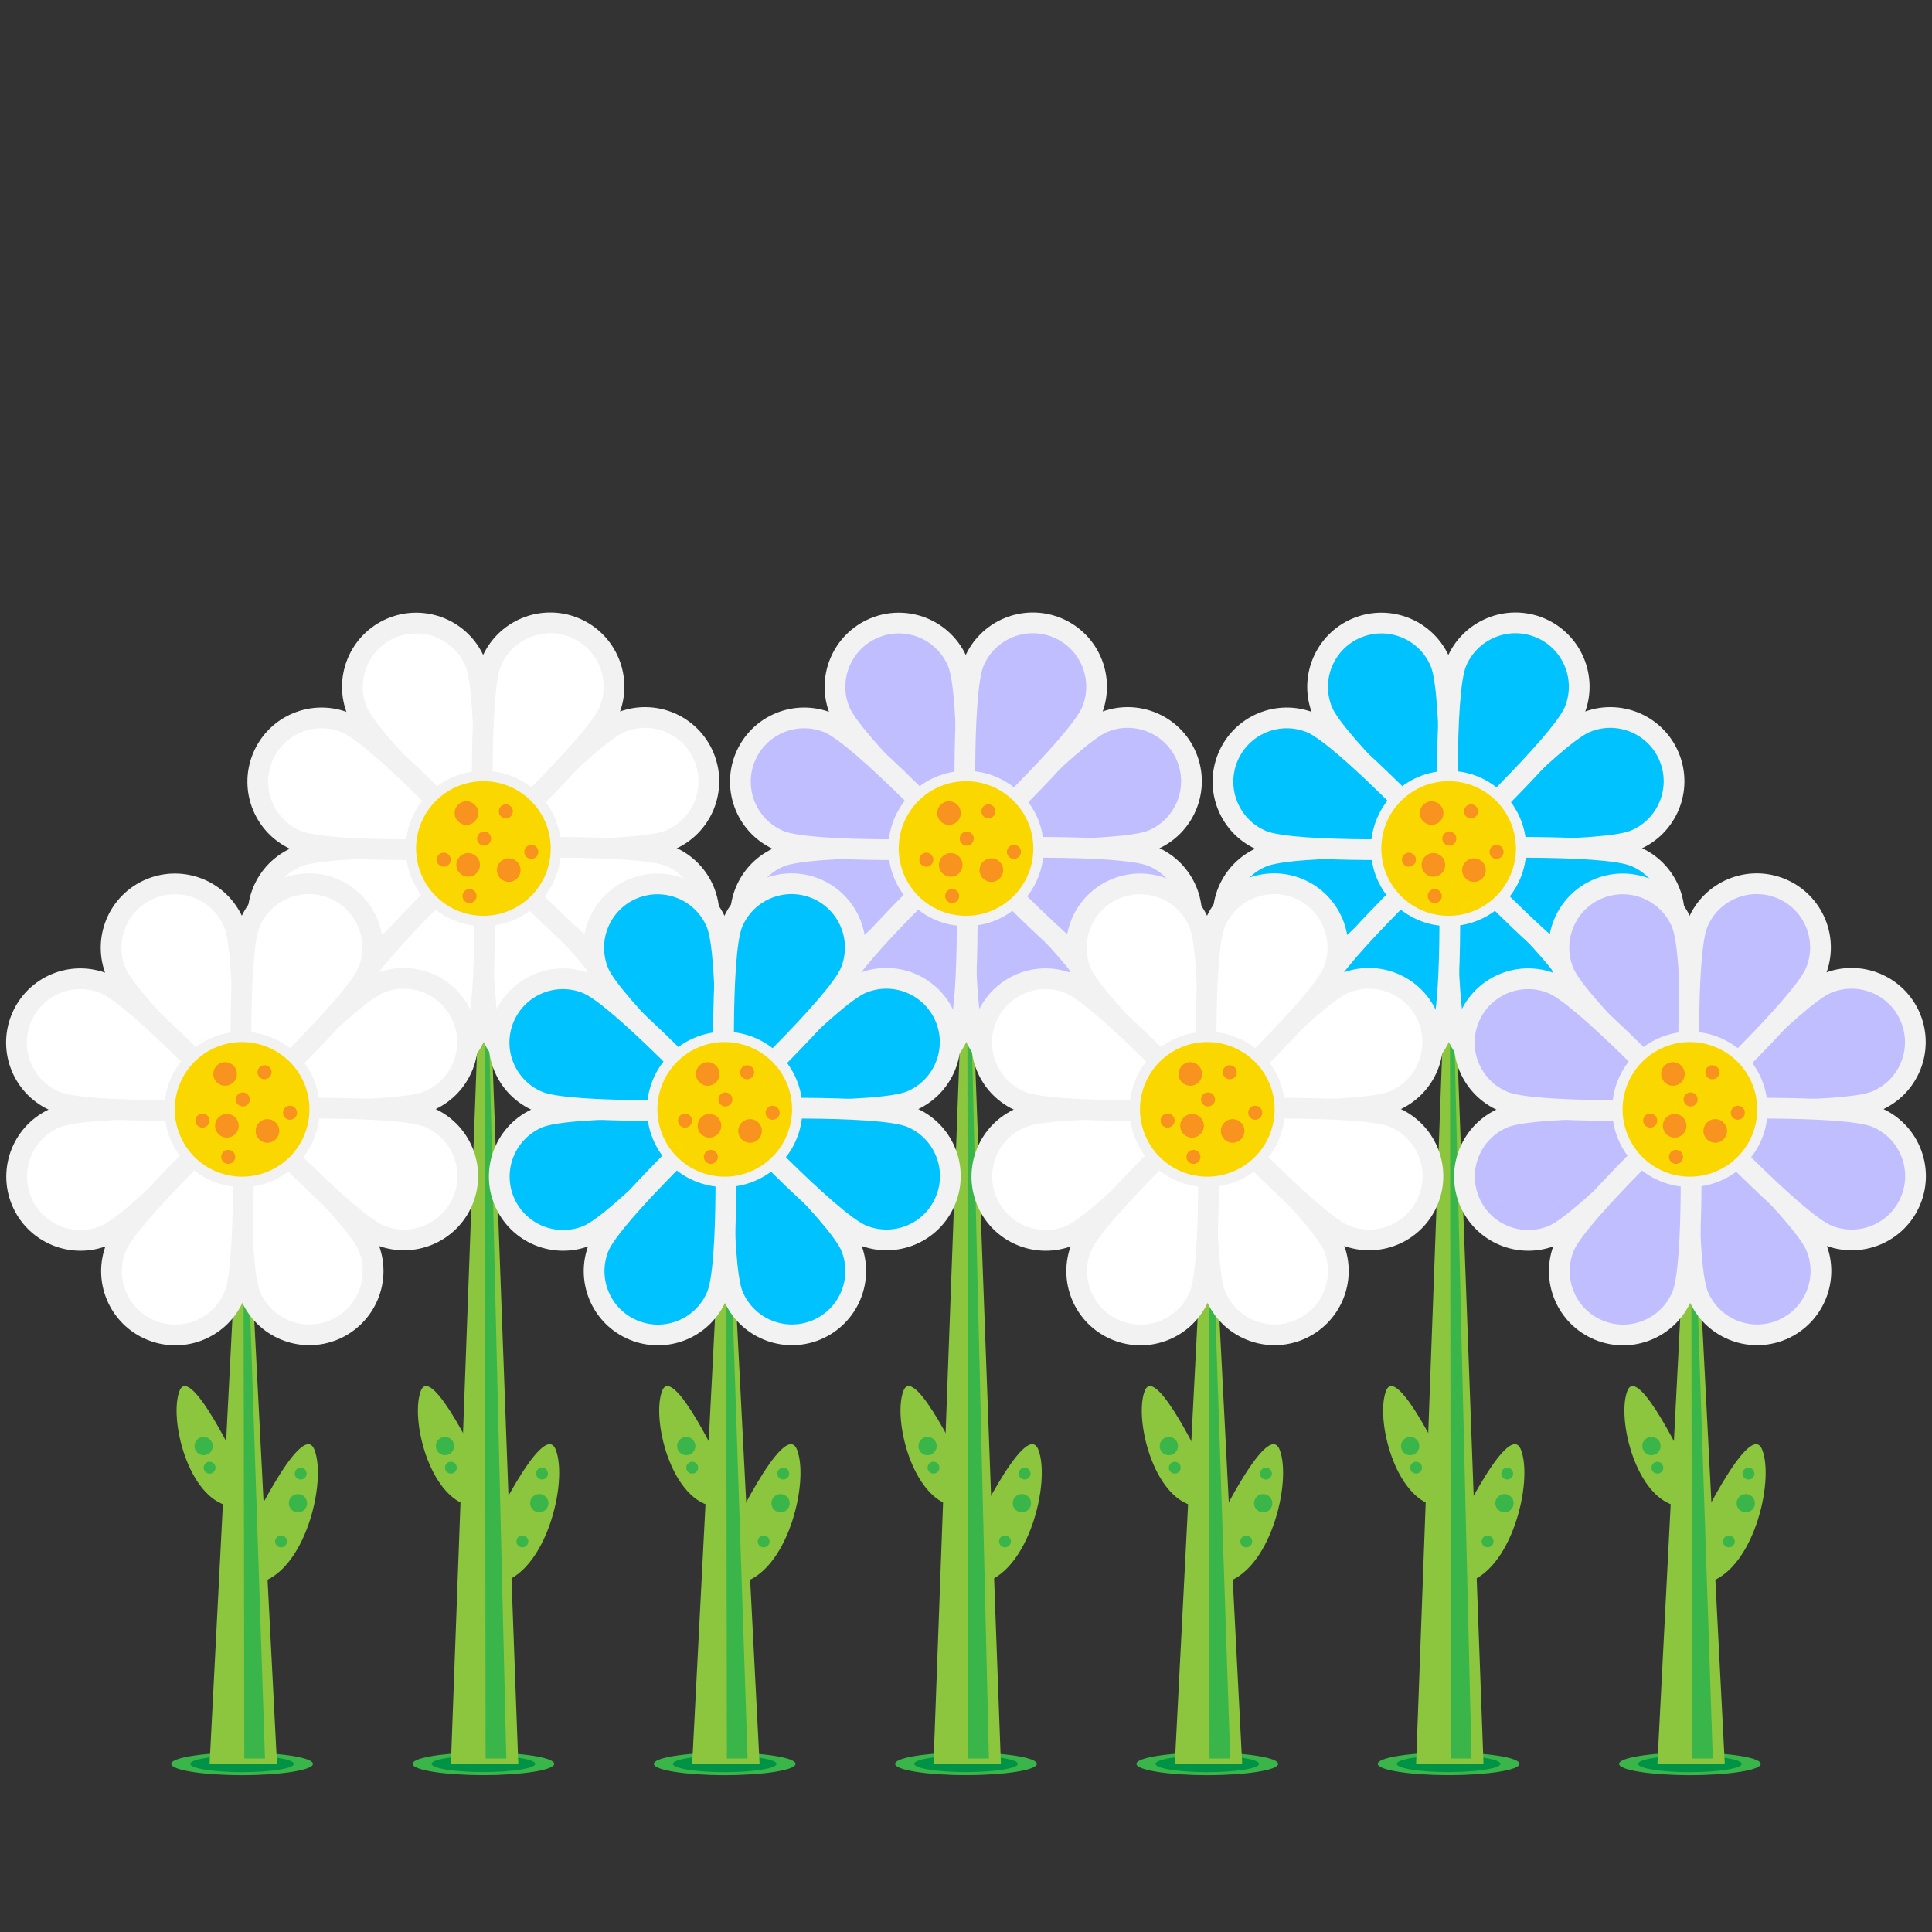 <?xml version="1.0" encoding="utf-8"?>
<!-- Generator: Adobe Illustrator 16.0.4, SVG Export Plug-In . SVG Version: 6.00 Build 0)  -->
<!DOCTYPE svg PUBLIC "-//W3C//DTD SVG 1.1//EN" "http://www.w3.org/Graphics/SVG/1.1/DTD/svg11.dtd">
<svg version="1.1" id="Layer_1" xmlns="http://www.w3.org/2000/svg" xmlns:xlink="http://www.w3.org/1999/xlink" x="0px" y="0px"
	 width="100px" height="100px" viewBox="0 0 100 100" enable-background="new 0 0 100 100" xml:space="preserve">
<rect x="0" y="0" width="100" height="100" fill="#333333" stroke="none"/>
<g>
	<g>
		<g>
			<g>
				<path fill="#8CC63F" d="M25.793,81.951c2.473-0.494,3.627-5.275,2.968-6.926c-0.66-1.648-3.628,4.699-3.628,4.699L25.793,81.951
					z"/>
				<path fill="#8CC63F" d="M24.349,77.953c-2.134-0.428-3.13-4.551-2.561-5.975c0.569-1.422,3.129,4.055,3.129,4.055L24.349,77.953
					z"/>
				<ellipse fill="#39B54A" cx="25.021" cy="91.297" rx="3.669" ry="0.584"/>
				<ellipse fill="#009245" cx="25.021" cy="91.297" rx="2.682" ry="0.426"/>
				<g>
					<polygon fill="#8CC63F" points="26.827,91.297 23.338,91.297 25.083,43.74 					"/>
					<polygon fill="#39B54A" points="26.206,91.021 25.135,91.021 25.083,43.74 					"/>
					<g>
						<path fill="#FFFFFF" stroke="#F2F2F2" stroke-width="1.073" stroke-miterlimit="10" d="M29.769,55.334
							c-1.686,0.701-3.617-0.098-4.319-1.783c-0.698-1.683-0.428-9.632-0.428-9.632s5.83,5.414,6.528,7.1
							C32.25,52.7,31.452,54.633,29.769,55.334z"/>
						<path fill="#FFFFFF" stroke="#F2F2F2" stroke-width="1.073" stroke-miterlimit="10" d="M36.438,39.172
							c0.699,1.683-0.1,3.617-1.783,4.316c-1.684,0.702-9.634,0.431-9.634,0.431s5.413-5.828,7.098-6.528
							C33.805,36.689,35.738,37.488,36.438,39.172z"/>
						<path fill="#FFFFFF" stroke="#F2F2F2" stroke-width="1.073" stroke-miterlimit="10" d="M20.274,32.502
							c1.686-0.7,3.618,0.098,4.319,1.782c0.699,1.683,0.428,9.635,0.428,9.635s-5.827-5.416-6.527-7.1
							C17.793,35.136,18.592,33.202,20.274,32.502z"/>
						<path fill="#FFFFFF" stroke="#F2F2F2" stroke-width="1.073" stroke-miterlimit="10" d="M13.604,48.664
							c-0.698-1.684,0.1-3.617,1.783-4.317c1.683-0.701,9.634-0.428,9.634-0.428s-5.414,5.825-7.098,6.529
							C16.238,51.147,14.305,50.347,13.604,48.664z"/>
						<path fill="#FFFFFF" stroke="#F2F2F2" stroke-width="1.073" stroke-miterlimit="10" d="M36.449,48.635
							c-0.694,1.687-2.625,2.487-4.313,1.792c-1.686-0.694-7.114-6.508-7.114-6.508s7.949-0.294,9.635,0.402
							C36.344,45.017,37.146,46.95,36.449,48.635z"/>
						<path fill="#FFFFFF" stroke="#F2F2F2" stroke-width="1.073" stroke-miterlimit="10" d="M29.737,32.489
							c1.686,0.696,2.489,2.627,1.793,4.314c-0.695,1.686-6.509,7.115-6.509,7.115s-0.292-7.951,0.403-9.636
							C26.121,32.598,28.053,31.794,29.737,32.489z"/>
						<path fill="#FFFFFF" stroke="#F2F2F2" stroke-width="1.073" stroke-miterlimit="10" d="M13.592,39.202
							c0.696-1.688,2.628-2.489,4.313-1.793c1.687,0.694,7.116,6.51,7.116,6.51s-7.949,0.291-9.634-0.404
							C13.7,42.818,12.897,40.886,13.592,39.202z"/>
						<path fill="#FFFFFF" stroke="#F2F2F2" stroke-width="1.073" stroke-miterlimit="10" d="M20.307,55.344
							c-1.688-0.693-2.49-2.624-1.795-4.312c0.696-1.686,6.51-7.113,6.51-7.113s0.293,7.947-0.404,9.632
							C23.922,55.238,21.991,56.041,20.307,55.344z"/>
					</g>
					<circle fill="#FBD700" stroke="#F2F2F2" stroke-width="1.073" stroke-miterlimit="10" cx="25.021" cy="43.918" r="3.484"/>
					<circle fill="#FBD700" cx="25.021" cy="43.918" r="3.484"/>
					<circle fill="#F7931E" cx="24.142" cy="42.085" r="0.61"/>
					<circle fill="#F7931E" cx="26.333" cy="45.036" r="0.611"/>
					<circle fill="#F7931E" cx="24.232" cy="44.768" r="0.611"/>
					<circle fill="#F7931E" cx="22.967" cy="44.499" r="0.363"/>
					<circle fill="#F7931E" cx="27.501" cy="44.093" r="0.363"/>
					<circle fill="#F7931E" cx="26.182" cy="41.997" r="0.363"/>
					<circle fill="#F7931E" cx="25.058" cy="43.405" r="0.363"/>
					<circle fill="#F7931E" cx="24.304" cy="46.379" r="0.363"/>
				</g>
				<circle fill="#39B54A" cx="27.913" cy="77.805" r="0.474"/>
				<circle fill="#39B54A" cx="23.031" cy="74.848" r="0.473"/>
				<circle fill="#39B54A" cx="28.054" cy="76.271" r="0.307"/>
				<circle fill="#39B54A" cx="27.038" cy="79.783" r="0.307"/>
				<circle fill="#39B54A" cx="23.337" cy="75.965" r="0.307"/>
			</g>
			<g>
				<path fill="#8CC63F" d="M50.771,81.951c2.474-0.494,3.628-5.275,2.969-6.926c-0.66-1.648-3.628,4.699-3.628,4.699L50.771,81.951
					z"/>
				<path fill="#8CC63F" d="M49.328,77.953c-2.134-0.428-3.13-4.551-2.561-5.975c0.569-1.422,3.129,4.055,3.129,4.055L49.328,77.953
					z"/>
				<ellipse fill="#39B54A" cx="50" cy="91.297" rx="3.669" ry="0.584"/>
				<ellipse fill="#009245" cx="50" cy="91.297" rx="2.682" ry="0.426"/>
				<g>
					<polygon fill="#8CC63F" points="51.807,91.297 48.317,91.297 50.062,43.74 					"/>
					<polygon fill="#39B54A" points="51.186,91.021 50.114,91.021 50.062,43.74 					"/>
					<g>
						<path fill="#C1BEFF" stroke="#F2F2F2" stroke-width="1.073" stroke-miterlimit="10" d="M54.747,55.334
							c-1.685,0.701-3.616-0.098-4.318-1.783c-0.698-1.683-0.428-9.632-0.428-9.632s5.829,5.414,6.528,7.1
							C57.229,52.7,56.432,54.633,54.747,55.334z"/>
						<path fill="#C1BEFF" stroke="#F2F2F2" stroke-width="1.073" stroke-miterlimit="10" d="M61.417,39.172
							c0.7,1.683-0.1,3.617-1.782,4.316c-1.684,0.702-9.634,0.431-9.634,0.431s5.413-5.828,7.098-6.528
							C58.784,36.689,60.718,37.488,61.417,39.172z"/>
						<path fill="#C1BEFF" stroke="#F2F2F2" stroke-width="1.073" stroke-miterlimit="10" d="M45.254,32.502
							c1.686-0.7,3.618,0.098,4.319,1.782c0.699,1.683,0.428,9.635,0.428,9.635s-5.827-5.416-6.528-7.1
							C42.772,35.136,43.57,33.202,45.254,32.502z"/>
						<path fill="#C1BEFF" stroke="#F2F2F2" stroke-width="1.073" stroke-miterlimit="10" d="M38.584,48.664
							c-0.699-1.684,0.1-3.617,1.783-4.317c1.683-0.701,9.634-0.428,9.634-0.428s-5.414,5.825-7.098,6.529
							C41.217,51.147,39.284,50.347,38.584,48.664z"/>
						<path fill="#C1BEFF" stroke="#F2F2F2" stroke-width="1.073" stroke-miterlimit="10" d="M61.429,48.635
							c-0.694,1.687-2.626,2.487-4.313,1.792c-1.686-0.694-7.114-6.508-7.114-6.508s7.949-0.294,9.635,0.402
							C61.322,45.017,62.125,46.95,61.429,48.635z"/>
						<path fill="#C1BEFF" stroke="#F2F2F2" stroke-width="1.073" stroke-miterlimit="10" d="M54.717,32.489
							c1.686,0.696,2.489,2.627,1.793,4.314c-0.695,1.686-6.509,7.115-6.509,7.115s-0.292-7.951,0.403-9.636
							C51.101,32.598,53.031,31.794,54.717,32.489z"/>
						<path fill="#C1BEFF" stroke="#F2F2F2" stroke-width="1.073" stroke-miterlimit="10" d="M38.571,39.202
							c0.696-1.688,2.628-2.489,4.313-1.793c1.687,0.694,7.116,6.51,7.116,6.51s-7.949,0.291-9.634-0.404
							C38.68,42.818,37.877,40.886,38.571,39.202z"/>
						<path fill="#C1BEFF" stroke="#F2F2F2" stroke-width="1.073" stroke-miterlimit="10" d="M45.285,55.344
							c-1.687-0.693-2.489-2.624-1.794-4.312c0.696-1.686,6.51-7.113,6.51-7.113s0.293,7.947-0.404,9.632
							C48.901,55.238,46.971,56.041,45.285,55.344z"/>
					</g>
					<circle fill="#FBD700" stroke="#F2F2F2" stroke-width="1.073" stroke-miterlimit="10" cx="50.001" cy="43.918" r="3.484"/>
					<circle fill="#FBD700" cx="50.001" cy="43.918" r="3.484"/>
					<circle fill="#F7931E" cx="49.121" cy="42.085" r="0.61"/>
					<circle fill="#F7931E" cx="51.312" cy="45.036" r="0.611"/>
					<circle fill="#F7931E" cx="49.211" cy="44.768" r="0.611"/>
					<circle fill="#F7931E" cx="47.946" cy="44.499" r="0.363"/>
					<circle fill="#F7931E" cx="52.481" cy="44.093" r="0.363"/>
					<circle fill="#F7931E" cx="51.161" cy="41.997" r="0.363"/>
					<circle fill="#F7931E" cx="50.038" cy="43.405" r="0.363"/>
					<circle fill="#F7931E" cx="49.283" cy="46.379" r="0.363"/>
				</g>
				<circle fill="#39B54A" cx="52.893" cy="77.805" r="0.474"/>
				<circle fill="#39B54A" cx="48.01" cy="74.848" r="0.474"/>
				<circle fill="#39B54A" cx="53.034" cy="76.271" r="0.307"/>
				<circle fill="#39B54A" cx="52.017" cy="79.783" r="0.307"/>
				<circle fill="#39B54A" cx="48.317" cy="75.965" r="0.307"/>
			</g>
			<g>
				<path fill="#8CC63F" d="M75.751,81.951c2.474-0.494,3.628-5.275,2.968-6.926c-0.659-1.648-3.627,4.699-3.627,4.699
					L75.751,81.951z"/>
				<path fill="#8CC63F" d="M74.307,77.953c-2.133-0.428-3.129-4.551-2.56-5.975c0.568-1.422,3.129,4.055,3.129,4.055L74.307,77.953
					z"/>
				<ellipse fill="#39B54A" cx="74.979" cy="91.297" rx="3.669" ry="0.584"/>
				<ellipse fill="#009245" cx="74.979" cy="91.297" rx="2.682" ry="0.426"/>
				<g>
					<polygon fill="#8CC63F" points="76.786,91.297 73.297,91.297 75.041,43.74 					"/>
					<polygon fill="#39B54A" points="76.165,91.021 75.094,91.021 75.041,43.74 					"/>
					<g>
						<path fill="#00C2FF" stroke="#F2F2F2" stroke-width="1.073" stroke-miterlimit="10" d="M79.727,55.334
							c-1.685,0.701-3.617-0.098-4.318-1.783c-0.698-1.683-0.428-9.632-0.428-9.632s5.829,5.414,6.527,7.1
							C82.209,52.7,81.41,54.633,79.727,55.334z"/>
						<path fill="#00C2FF" stroke="#F2F2F2" stroke-width="1.073" stroke-miterlimit="10" d="M86.396,39.172
							c0.699,1.683-0.1,3.617-1.782,4.316c-1.684,0.702-9.634,0.431-9.634,0.431s5.413-5.828,7.098-6.528
							C83.763,36.689,85.697,37.488,86.396,39.172z"/>
						<path fill="#00C2FF" stroke="#F2F2F2" stroke-width="1.073" stroke-miterlimit="10" d="M70.233,32.502
							c1.686-0.7,3.617,0.098,4.319,1.782c0.699,1.683,0.428,9.635,0.428,9.635s-5.827-5.416-6.528-7.1
							C67.752,35.136,68.55,33.202,70.233,32.502z"/>
						<path fill="#00C2FF" stroke="#F2F2F2" stroke-width="1.073" stroke-miterlimit="10" d="M63.563,48.664
							c-0.699-1.684,0.099-3.617,1.783-4.317c1.683-0.701,9.634-0.428,9.634-0.428s-5.414,5.825-7.098,6.529
							C66.196,51.147,64.264,50.347,63.563,48.664z"/>
						<path fill="#00C2FF" stroke="#F2F2F2" stroke-width="1.073" stroke-miterlimit="10" d="M86.408,48.635
							c-0.694,1.687-2.626,2.487-4.313,1.792c-1.686-0.694-7.114-6.508-7.114-6.508s7.949-0.294,9.635,0.402
							C86.302,45.017,87.104,46.95,86.408,48.635z"/>
						<path fill="#00C2FF" stroke="#F2F2F2" stroke-width="1.073" stroke-miterlimit="10" d="M79.696,32.489
							c1.686,0.696,2.489,2.627,1.793,4.314c-0.696,1.686-6.509,7.115-6.509,7.115s-0.292-7.951,0.402-9.636
							C76.08,32.598,78.011,31.794,79.696,32.489z"/>
						<path fill="#00C2FF" stroke="#F2F2F2" stroke-width="1.073" stroke-miterlimit="10" d="M63.551,39.202
							c0.696-1.688,2.628-2.489,4.313-1.793c1.687,0.694,7.116,6.51,7.116,6.51s-7.949,0.291-9.634-0.404
							C63.658,42.818,62.855,40.886,63.551,39.202z"/>
						<path fill="#00C2FF" stroke="#F2F2F2" stroke-width="1.073" stroke-miterlimit="10" d="M70.265,55.344
							c-1.687-0.693-2.489-2.624-1.794-4.312c0.695-1.686,6.51-7.113,6.51-7.113s0.293,7.947-0.405,9.632
							C73.881,55.238,71.949,56.041,70.265,55.344z"/>
					</g>
					<circle fill="#FBD700" stroke="#F2F2F2" stroke-width="1.073" stroke-miterlimit="10" cx="74.98" cy="43.918" r="3.484"/>
					<circle fill="#FBD700" cx="74.98" cy="43.918" r="3.484"/>
					<circle fill="#F7931E" cx="74.101" cy="42.085" r="0.61"/>
					<circle fill="#F7931E" cx="76.292" cy="45.036" r="0.611"/>
					<circle fill="#F7931E" cx="74.19" cy="44.768" r="0.611"/>
					<circle fill="#F7931E" cx="72.926" cy="44.499" r="0.363"/>
					<circle fill="#F7931E" cx="77.46" cy="44.093" r="0.363"/>
					<circle fill="#F7931E" cx="76.14" cy="41.997" r="0.363"/>
					<circle fill="#F7931E" cx="75.017" cy="43.405" r="0.363"/>
					<circle fill="#F7931E" cx="74.262" cy="46.379" r="0.363"/>
				</g>
				<circle fill="#39B54A" cx="77.872" cy="77.805" r="0.474"/>
				<circle fill="#39B54A" cx="72.989" cy="74.848" r="0.474"/>
				<circle fill="#39B54A" cx="78.013" cy="76.271" r="0.307"/>
				<circle fill="#39B54A" cx="76.997" cy="79.783" r="0.307"/>
				<circle fill="#39B54A" cx="73.296" cy="75.965" r="0.307"/>
			</g>
		</g>
		<g>
			<g>
				<path fill="#8CC63F" d="M13.303,81.951c2.473-0.494,3.628-5.275,2.968-6.924c-0.66-1.65-3.628,4.699-3.628,4.699L13.303,81.951z
					"/>
				<path fill="#8CC63F" d="M11.858,77.953c-2.133-0.428-3.129-4.551-2.561-5.973c0.569-1.422,3.13,4.053,3.13,4.053L11.858,77.953z
					"/>
				<ellipse fill="#39B54A" cx="12.531" cy="91.299" rx="3.669" ry="0.584"/>
				<ellipse fill="#009245" cx="12.531" cy="91.299" rx="2.682" ry="0.428"/>
				<g>
					<polygon fill="#8CC63F" points="14.337,91.299 10.848,91.299 12.593,57.242 					"/>
					<polygon fill="#39B54A" points="13.716,91.021 12.645,91.021 12.593,57.242 					"/>
					<g>
						<path fill="#FFFFFF" stroke="#F2F2F2" stroke-width="1.073" stroke-miterlimit="10" d="M17.278,68.838
							c-1.686,0.699-3.617-0.1-4.318-1.785c-0.699-1.684-0.429-9.633-0.429-9.633s5.83,5.414,6.528,7.1
							C19.76,66.201,18.962,68.135,17.278,68.838z"/>
						<path fill="#FFFFFF" stroke="#F2F2F2" stroke-width="1.073" stroke-miterlimit="10" d="M23.948,52.673
							c0.699,1.683-0.1,3.618-1.783,4.317c-1.684,0.701-9.634,0.43-9.634,0.43s5.413-5.829,7.099-6.528
							C21.314,50.19,23.248,50.989,23.948,52.673z"/>
						<path fill="#FFFFFF" stroke="#F2F2F2" stroke-width="1.073" stroke-miterlimit="10" d="M7.784,46.004
							c1.686-0.701,3.618,0.098,4.319,1.781c0.699,1.684,0.428,9.635,0.428,9.635s-5.827-5.415-6.527-7.099
							S6.102,46.704,7.784,46.004z"/>
						<path fill="#FFFFFF" stroke="#F2F2F2" stroke-width="1.073" stroke-miterlimit="10" d="M1.114,62.166
							c-0.698-1.684,0.1-3.617,1.783-4.318s9.634-0.428,9.634-0.428s-5.414,5.826-7.098,6.529
							C3.748,64.648,1.814,63.85,1.114,62.166z"/>
						<path fill="#FFFFFF" stroke="#F2F2F2" stroke-width="1.073" stroke-miterlimit="10" d="M23.96,62.137
							c-0.695,1.686-2.626,2.486-4.314,1.791c-1.686-0.693-7.114-6.508-7.114-6.508s7.949-0.293,9.635,0.402
							C23.854,58.518,24.656,60.451,23.96,62.137z"/>
						<path fill="#FFFFFF" stroke="#F2F2F2" stroke-width="1.073" stroke-miterlimit="10" d="M17.247,45.991
							c1.686,0.696,2.489,2.626,1.793,4.313c-0.695,1.687-6.509,7.115-6.509,7.115s-0.291-7.95,0.403-9.635
							C13.631,46.1,15.562,45.296,17.247,45.991z"/>
						<path fill="#FFFFFF" stroke="#F2F2F2" stroke-width="1.073" stroke-miterlimit="10" d="M1.102,52.704
							c0.696-1.688,2.628-2.49,4.313-1.795c1.688,0.695,7.116,6.511,7.116,6.511s-7.948,0.291-9.634-0.404
							C1.21,56.32,0.407,54.387,1.102,52.704z"/>
						<path fill="#FFFFFF" stroke="#F2F2F2" stroke-width="1.073" stroke-miterlimit="10" d="M7.816,68.848
							c-1.688-0.695-2.49-2.625-1.794-4.314c0.695-1.686,6.509-7.113,6.509-7.113s0.293,7.947-0.404,9.635
							C11.433,68.74,9.501,69.543,7.816,68.848z"/>
					</g>
					<path fill="#FBD700" stroke="#F2F2F2" stroke-width="1.073" stroke-miterlimit="10" d="M13.869,60.637
						c-1.777,0.74-3.816-0.102-4.555-1.879c-0.74-1.777,0.102-3.816,1.88-4.557c1.776-0.736,3.816,0.105,4.555,1.879
						C16.488,57.859,15.647,59.898,13.869,60.637z"/>
					<path fill="#FBD700" d="M13.869,60.637c-1.777,0.74-3.816-0.102-4.555-1.879c-0.74-1.777,0.102-3.816,1.88-4.557
						c1.776-0.736,3.816,0.105,4.555,1.879C16.488,57.859,15.647,59.898,13.869,60.637z"/>
					<circle fill="#F7931E" cx="11.652" cy="55.587" r="0.61"/>
					<circle fill="#F7931E" cx="13.843" cy="58.537" r="0.611"/>
					<circle fill="#F7931E" cx="11.742" cy="58.27" r="0.611"/>
					<circle fill="#F7931E" cx="10.478" cy="58.001" r="0.363"/>
					<circle fill="#F7931E" cx="15.011" cy="57.595" r="0.363"/>
					<path fill="#F7931E" d="M13.831,55.834c-0.185,0.078-0.397-0.01-0.475-0.195c-0.077-0.188,0.011-0.398,0.195-0.475
						c0.186-0.08,0.398,0.01,0.477,0.195C14.104,55.545,14.019,55.758,13.831,55.834z"/>
					<circle fill="#F7931E" cx="12.568" cy="56.907" r="0.363"/>
					<circle fill="#F7931E" cx="11.813" cy="59.88" r="0.363"/>
				</g>
				<circle fill="#39B54A" cx="15.423" cy="77.807" r="0.473"/>
				<circle fill="#39B54A" cx="10.541" cy="74.848" r="0.473"/>
				<circle fill="#39B54A" cx="15.564" cy="76.273" r="0.307"/>
				<circle fill="#39B54A" cx="14.548" cy="79.785" r="0.308"/>
				<circle fill="#39B54A" cx="10.848" cy="75.967" r="0.308"/>
			</g>
			<g>
				<path fill="#8CC63F" d="M38.282,81.951c2.473-0.494,3.627-5.275,2.968-6.924c-0.66-1.65-3.628,4.699-3.628,4.699L38.282,81.951z
					"/>
				<path fill="#8CC63F" d="M36.838,77.953c-2.134-0.428-3.13-4.551-2.561-5.973s3.129,4.053,3.129,4.053L36.838,77.953z"/>
				<ellipse fill="#39B54A" cx="37.51" cy="91.299" rx="3.669" ry="0.584"/>
				<ellipse fill="#009245" cx="37.51" cy="91.299" rx="2.682" ry="0.428"/>
				<g>
					<polygon fill="#8CC63F" points="39.316,91.299 35.827,91.299 37.572,57.242 					"/>
					<polygon fill="#39B54A" points="38.695,91.021 37.624,91.021 37.572,57.242 					"/>
					<g>
						<path fill="#00C2FF" stroke="#F2F2F2" stroke-width="1.073" stroke-miterlimit="10" d="M42.258,68.838
							c-1.686,0.699-3.617-0.1-4.319-1.785c-0.698-1.684-0.428-9.633-0.428-9.633s5.83,5.414,6.528,7.1
							C44.739,66.201,43.941,68.135,42.258,68.838z"/>
						<path fill="#00C2FF" stroke="#F2F2F2" stroke-width="1.073" stroke-miterlimit="10" d="M48.928,52.673
							c0.699,1.683-0.1,3.618-1.783,4.317c-1.684,0.701-9.634,0.43-9.634,0.43s5.413-5.829,7.098-6.528
							C46.294,50.19,48.228,50.989,48.928,52.673z"/>
						<path fill="#00C2FF" stroke="#F2F2F2" stroke-width="1.073" stroke-miterlimit="10" d="M32.764,46.004
							c1.686-0.701,3.618,0.098,4.319,1.781c0.699,1.684,0.428,9.635,0.428,9.635s-5.827-5.415-6.527-7.099
							C30.282,48.638,31.081,46.704,32.764,46.004z"/>
						<path fill="#00C2FF" stroke="#F2F2F2" stroke-width="1.073" stroke-miterlimit="10" d="M26.094,62.166
							c-0.698-1.684,0.1-3.617,1.783-4.318c1.683-0.701,9.634-0.428,9.634-0.428s-5.414,5.826-7.098,6.529
							C28.728,64.648,26.794,63.85,26.094,62.166z"/>
						<path fill="#00C2FF" stroke="#F2F2F2" stroke-width="1.073" stroke-miterlimit="10" d="M48.938,62.137
							c-0.694,1.686-2.625,2.486-4.313,1.791c-1.686-0.693-7.114-6.508-7.114-6.508s7.949-0.293,9.635,0.402
							C48.833,58.518,49.636,60.451,48.938,62.137z"/>
						<path fill="#00C2FF" stroke="#F2F2F2" stroke-width="1.073" stroke-miterlimit="10" d="M42.227,45.991
							c1.686,0.696,2.489,2.626,1.793,4.313c-0.695,1.687-6.509,7.115-6.509,7.115s-0.292-7.95,0.403-9.635
							C38.61,46.1,40.542,45.296,42.227,45.991z"/>
						<path fill="#00C2FF" stroke="#F2F2F2" stroke-width="1.073" stroke-miterlimit="10" d="M26.081,52.704
							c0.696-1.688,2.628-2.49,4.313-1.795c1.687,0.695,7.116,6.511,7.116,6.511s-7.949,0.291-9.634-0.404
							C26.189,56.32,25.387,54.387,26.081,52.704z"/>
						<path fill="#00C2FF" stroke="#F2F2F2" stroke-width="1.073" stroke-miterlimit="10" d="M32.796,68.848
							c-1.688-0.695-2.49-2.625-1.795-4.314c0.696-1.686,6.51-7.113,6.51-7.113s0.293,7.947-0.404,9.635
							C36.411,68.74,34.48,69.543,32.796,68.848z"/>
					</g>
					<path fill="#FBD700" stroke="#F2F2F2" stroke-width="1.073" stroke-miterlimit="10" d="M38.848,60.637
						c-1.776,0.74-3.815-0.102-4.554-1.879c-0.74-1.777,0.102-3.816,1.88-4.557c1.775-0.736,3.816,0.105,4.555,1.879
						C41.468,57.859,40.627,59.898,38.848,60.637z"/>
					<path fill="#FBD700" d="M38.848,60.637c-1.776,0.74-3.815-0.102-4.554-1.879c-0.74-1.777,0.102-3.816,1.88-4.557
						c1.775-0.736,3.816,0.105,4.555,1.879C41.468,57.859,40.627,59.898,38.848,60.637z"/>
					<circle fill="#F7931E" cx="36.631" cy="55.587" r="0.61"/>
					<circle fill="#F7931E" cx="38.822" cy="58.537" r="0.611"/>
					<circle fill="#F7931E" cx="36.721" cy="58.27" r="0.611"/>
					<circle fill="#F7931E" cx="35.457" cy="58.001" r="0.363"/>
					<circle fill="#F7931E" cx="39.991" cy="57.595" r="0.363"/>
					<path fill="#F7931E" d="M38.811,55.834c-0.185,0.078-0.397-0.01-0.475-0.195c-0.077-0.188,0.011-0.398,0.195-0.475
						c0.186-0.08,0.397,0.01,0.477,0.195C39.084,55.545,38.998,55.758,38.811,55.834z"/>
					<circle fill="#F7931E" cx="37.547" cy="56.907" r="0.363"/>
					<circle fill="#F7931E" cx="36.793" cy="59.88" r="0.363"/>
				</g>
				<circle fill="#39B54A" cx="40.402" cy="77.807" r="0.474"/>
				<circle fill="#39B54A" cx="35.52" cy="74.848" r="0.473"/>
				<circle fill="#39B54A" cx="40.543" cy="76.273" r="0.307"/>
				<circle fill="#39B54A" cx="39.527" cy="79.785" r="0.307"/>
				<circle fill="#39B54A" cx="35.827" cy="75.967" r="0.307"/>
			</g>
			<g>
				<path fill="#8CC63F" d="M63.261,81.951c2.474-0.494,3.628-5.275,2.969-6.924c-0.66-1.65-3.628,4.699-3.628,4.699L63.261,81.951z
					"/>
				<path fill="#8CC63F" d="M61.817,77.953c-2.134-0.428-3.13-4.551-2.561-5.973s3.129,4.053,3.129,4.053L61.817,77.953z"/>
				<ellipse fill="#39B54A" cx="62.489" cy="91.299" rx="3.669" ry="0.584"/>
				<ellipse fill="#009245" cx="62.489" cy="91.299" rx="2.682" ry="0.428"/>
				<g>
					<polygon fill="#8CC63F" points="64.296,91.299 60.807,91.299 62.551,57.242 					"/>
					<polygon fill="#39B54A" points="63.675,91.021 62.604,91.021 62.551,57.242 					"/>
					<g>
						<path fill="#FFFFFF" stroke="#F2F2F2" stroke-width="1.073" stroke-miterlimit="10" d="M67.236,68.838
							c-1.685,0.699-3.616-0.1-4.318-1.785c-0.698-1.684-0.428-9.633-0.428-9.633s5.829,5.414,6.528,7.1
							C69.719,66.201,68.921,68.135,67.236,68.838z"/>
						<path fill="#FFFFFF" stroke="#F2F2F2" stroke-width="1.073" stroke-miterlimit="10" d="M73.906,52.673
							c0.7,1.683-0.1,3.618-1.782,4.317c-1.684,0.701-9.634,0.43-9.634,0.43s5.413-5.829,7.098-6.528
							C71.273,50.19,73.207,50.989,73.906,52.673z"/>
						<path fill="#FFFFFF" stroke="#F2F2F2" stroke-width="1.073" stroke-miterlimit="10" d="M57.743,46.004
							c1.686-0.701,3.618,0.098,4.319,1.781c0.699,1.684,0.428,9.635,0.428,9.635s-5.827-5.415-6.528-7.099
							C55.262,48.638,56.06,46.704,57.743,46.004z"/>
						<path fill="#FFFFFF" stroke="#F2F2F2" stroke-width="1.073" stroke-miterlimit="10" d="M51.073,62.166
							c-0.699-1.684,0.1-3.617,1.783-4.318c1.683-0.701,9.634-0.428,9.634-0.428s-5.414,5.826-7.098,6.529
							C53.706,64.648,51.773,63.85,51.073,62.166z"/>
						<path fill="#FFFFFF" stroke="#F2F2F2" stroke-width="1.073" stroke-miterlimit="10" d="M73.918,62.137
							c-0.694,1.686-2.626,2.486-4.313,1.791c-1.686-0.693-7.114-6.508-7.114-6.508s7.949-0.293,9.635,0.402
							C73.812,58.518,74.614,60.451,73.918,62.137z"/>
						<path fill="#FFFFFF" stroke="#F2F2F2" stroke-width="1.073" stroke-miterlimit="10" d="M67.206,45.991
							c1.686,0.696,2.489,2.626,1.793,4.313c-0.695,1.687-6.509,7.115-6.509,7.115s-0.292-7.95,0.403-9.635
							C63.59,46.1,65.521,45.296,67.206,45.991z"/>
						<path fill="#FFFFFF" stroke="#F2F2F2" stroke-width="1.073" stroke-miterlimit="10" d="M51.061,52.704
							c0.696-1.688,2.628-2.49,4.313-1.795c1.687,0.695,7.116,6.511,7.116,6.511s-7.949,0.291-9.634-0.404
							C51.169,56.32,50.366,54.387,51.061,52.704z"/>
						<path fill="#FFFFFF" stroke="#F2F2F2" stroke-width="1.073" stroke-miterlimit="10" d="M57.774,68.848
							c-1.687-0.695-2.489-2.625-1.794-4.314c0.696-1.686,6.51-7.113,6.51-7.113s0.293,7.947-0.404,9.635
							C61.391,68.74,59.46,69.543,57.774,68.848z"/>
					</g>
					<path fill="#FBD700" stroke="#F2F2F2" stroke-width="1.073" stroke-miterlimit="10" d="M63.827,60.637
						c-1.776,0.74-3.815-0.102-4.554-1.879c-0.74-1.777,0.102-3.816,1.88-4.557c1.775-0.736,3.816,0.105,4.554,1.879
						C66.447,57.859,65.605,59.898,63.827,60.637z"/>
					<path fill="#FBD700" d="M63.827,60.637c-1.776,0.74-3.815-0.102-4.554-1.879c-0.74-1.777,0.102-3.816,1.88-4.557
						c1.775-0.736,3.816,0.105,4.554,1.879C66.447,57.859,65.605,59.898,63.827,60.637z"/>
					<circle fill="#F7931E" cx="61.61" cy="55.587" r="0.61"/>
					<circle fill="#F7931E" cx="63.802" cy="58.537" r="0.611"/>
					<circle fill="#F7931E" cx="61.7" cy="58.27" r="0.611"/>
					<circle fill="#F7931E" cx="60.436" cy="58.001" r="0.363"/>
					<circle fill="#F7931E" cx="64.97" cy="57.595" r="0.363"/>
					<path fill="#F7931E" d="M63.79,55.834c-0.185,0.078-0.397-0.01-0.475-0.195c-0.077-0.188,0.011-0.398,0.195-0.475
						c0.186-0.08,0.397,0.01,0.476,0.195C64.063,55.545,63.978,55.758,63.79,55.834z"/>
					<circle fill="#F7931E" cx="62.527" cy="56.907" r="0.363"/>
					<circle fill="#F7931E" cx="61.772" cy="59.88" r="0.363"/>
				</g>
				<circle fill="#39B54A" cx="65.382" cy="77.807" r="0.474"/>
				<circle fill="#39B54A" cx="60.499" cy="74.848" r="0.474"/>
				<circle fill="#39B54A" cx="65.523" cy="76.273" r="0.307"/>
				<circle fill="#39B54A" cx="64.506" cy="79.785" r="0.307"/>
				<circle fill="#39B54A" cx="60.806" cy="75.967" r="0.307"/>
			</g>
			<g>
				<path fill="#8CC63F" d="M88.24,81.951c2.474-0.494,3.628-5.275,2.968-6.924c-0.659-1.65-3.627,4.699-3.627,4.699L88.24,81.951z"
					/>
				<path fill="#8CC63F" d="M86.796,77.953c-2.133-0.428-3.129-4.551-2.56-5.973c0.568-1.422,3.129,4.053,3.129,4.053L86.796,77.953
					z"/>
				<ellipse fill="#39B54A" cx="87.469" cy="91.299" rx="3.669" ry="0.584"/>
				<ellipse fill="#009245" cx="87.469" cy="91.299" rx="2.682" ry="0.428"/>
				<g>
					<polygon fill="#8CC63F" points="89.275,91.299 85.786,91.299 87.53,57.242 					"/>
					<polygon fill="#39B54A" points="88.654,91.021 87.583,91.021 87.53,57.242 					"/>
					<g>
						<path fill="#C1BEFF" stroke="#F2F2F2" stroke-width="1.073" stroke-miterlimit="10" d="M92.216,68.838
							c-1.685,0.699-3.617-0.1-4.318-1.785c-0.698-1.684-0.428-9.633-0.428-9.633s5.829,5.414,6.527,7.1
							C94.698,66.201,93.899,68.135,92.216,68.838z"/>
						<path fill="#C1BEFF" stroke="#F2F2F2" stroke-width="1.073" stroke-miterlimit="10" d="M98.886,52.673
							c0.699,1.683-0.1,3.618-1.782,4.317c-1.684,0.701-9.634,0.43-9.634,0.43s5.413-5.829,7.098-6.528
							C96.252,50.19,98.187,50.989,98.886,52.673z"/>
						<path fill="#C1BEFF" stroke="#F2F2F2" stroke-width="1.073" stroke-miterlimit="10" d="M82.723,46.004
							c1.686-0.701,3.617,0.098,4.319,1.781c0.699,1.684,0.428,9.635,0.428,9.635s-5.827-5.415-6.528-7.099
							C80.241,48.638,81.039,46.704,82.723,46.004z"/>
						<path fill="#C1BEFF" stroke="#F2F2F2" stroke-width="1.073" stroke-miterlimit="10" d="M76.053,62.166
							c-0.699-1.684,0.099-3.617,1.783-4.318c1.683-0.701,9.634-0.428,9.634-0.428s-5.414,5.826-7.098,6.529
							C78.686,64.648,76.753,63.85,76.053,62.166z"/>
						<path fill="#C1BEFF" stroke="#F2F2F2" stroke-width="1.073" stroke-miterlimit="10" d="M98.897,62.137
							c-0.694,1.686-2.626,2.486-4.313,1.791c-1.686-0.693-7.114-6.508-7.114-6.508s7.949-0.293,9.635,0.402
							C98.791,58.518,99.594,60.451,98.897,62.137z"/>
						<path fill="#C1BEFF" stroke="#F2F2F2" stroke-width="1.073" stroke-miterlimit="10" d="M92.186,45.991
							c1.686,0.696,2.489,2.626,1.793,4.313c-0.696,1.687-6.509,7.115-6.509,7.115s-0.292-7.95,0.402-9.635
							C88.569,46.1,90.5,45.296,92.186,45.991z"/>
						<path fill="#C1BEFF" stroke="#F2F2F2" stroke-width="1.073" stroke-miterlimit="10" d="M76.04,52.704
							c0.696-1.688,2.628-2.49,4.313-1.795c1.687,0.695,7.116,6.511,7.116,6.511s-7.949,0.291-9.634-0.404
							C76.147,56.32,75.345,54.387,76.04,52.704z"/>
						<path fill="#C1BEFF" stroke="#F2F2F2" stroke-width="1.073" stroke-miterlimit="10" d="M82.754,68.848
							c-1.687-0.695-2.489-2.625-1.794-4.314c0.695-1.686,6.51-7.113,6.51-7.113s0.293,7.947-0.405,9.635
							C86.37,68.74,84.438,69.543,82.754,68.848z"/>
					</g>
					<path fill="#FBD700" stroke="#F2F2F2" stroke-width="1.073" stroke-miterlimit="10" d="M88.807,60.637
						c-1.776,0.74-3.816-0.102-4.554-1.879c-0.74-1.777,0.101-3.816,1.88-4.557c1.775-0.736,3.815,0.105,4.554,1.879
						C91.427,57.859,90.585,59.898,88.807,60.637z"/>
					<path fill="#FBD700" d="M88.807,60.637c-1.776,0.74-3.816-0.102-4.554-1.879c-0.74-1.777,0.101-3.816,1.88-4.557
						c1.775-0.736,3.815,0.105,4.554,1.879C91.427,57.859,90.585,59.898,88.807,60.637z"/>
					<circle fill="#F7931E" cx="86.59" cy="55.587" r="0.61"/>
					<circle fill="#F7931E" cx="88.781" cy="58.537" r="0.611"/>
					<circle fill="#F7931E" cx="86.68" cy="58.27" r="0.611"/>
					<circle fill="#F7931E" cx="85.415" cy="58.001" r="0.363"/>
					<circle fill="#F7931E" cx="89.95" cy="57.595" r="0.363"/>
					<path fill="#F7931E" d="M88.769,55.834c-0.185,0.078-0.396-0.01-0.474-0.195c-0.077-0.188,0.011-0.398,0.195-0.475
						c0.185-0.08,0.397,0.01,0.476,0.195C89.042,55.545,88.956,55.758,88.769,55.834z"/>
					<circle fill="#F7931E" cx="87.506" cy="56.907" r="0.363"/>
					<circle fill="#F7931E" cx="86.751" cy="59.88" r="0.363"/>
				</g>
				<circle fill="#39B54A" cx="90.361" cy="77.807" r="0.474"/>
				<circle fill="#39B54A" cx="85.479" cy="74.848" r="0.474"/>
				<circle fill="#39B54A" cx="90.502" cy="76.273" r="0.307"/>
				<circle fill="#39B54A" cx="89.486" cy="79.785" r="0.307"/>
				<circle fill="#39B54A" cx="85.786" cy="75.967" r="0.307"/>
			</g>
		</g>
	</g>
</g>
</svg>
